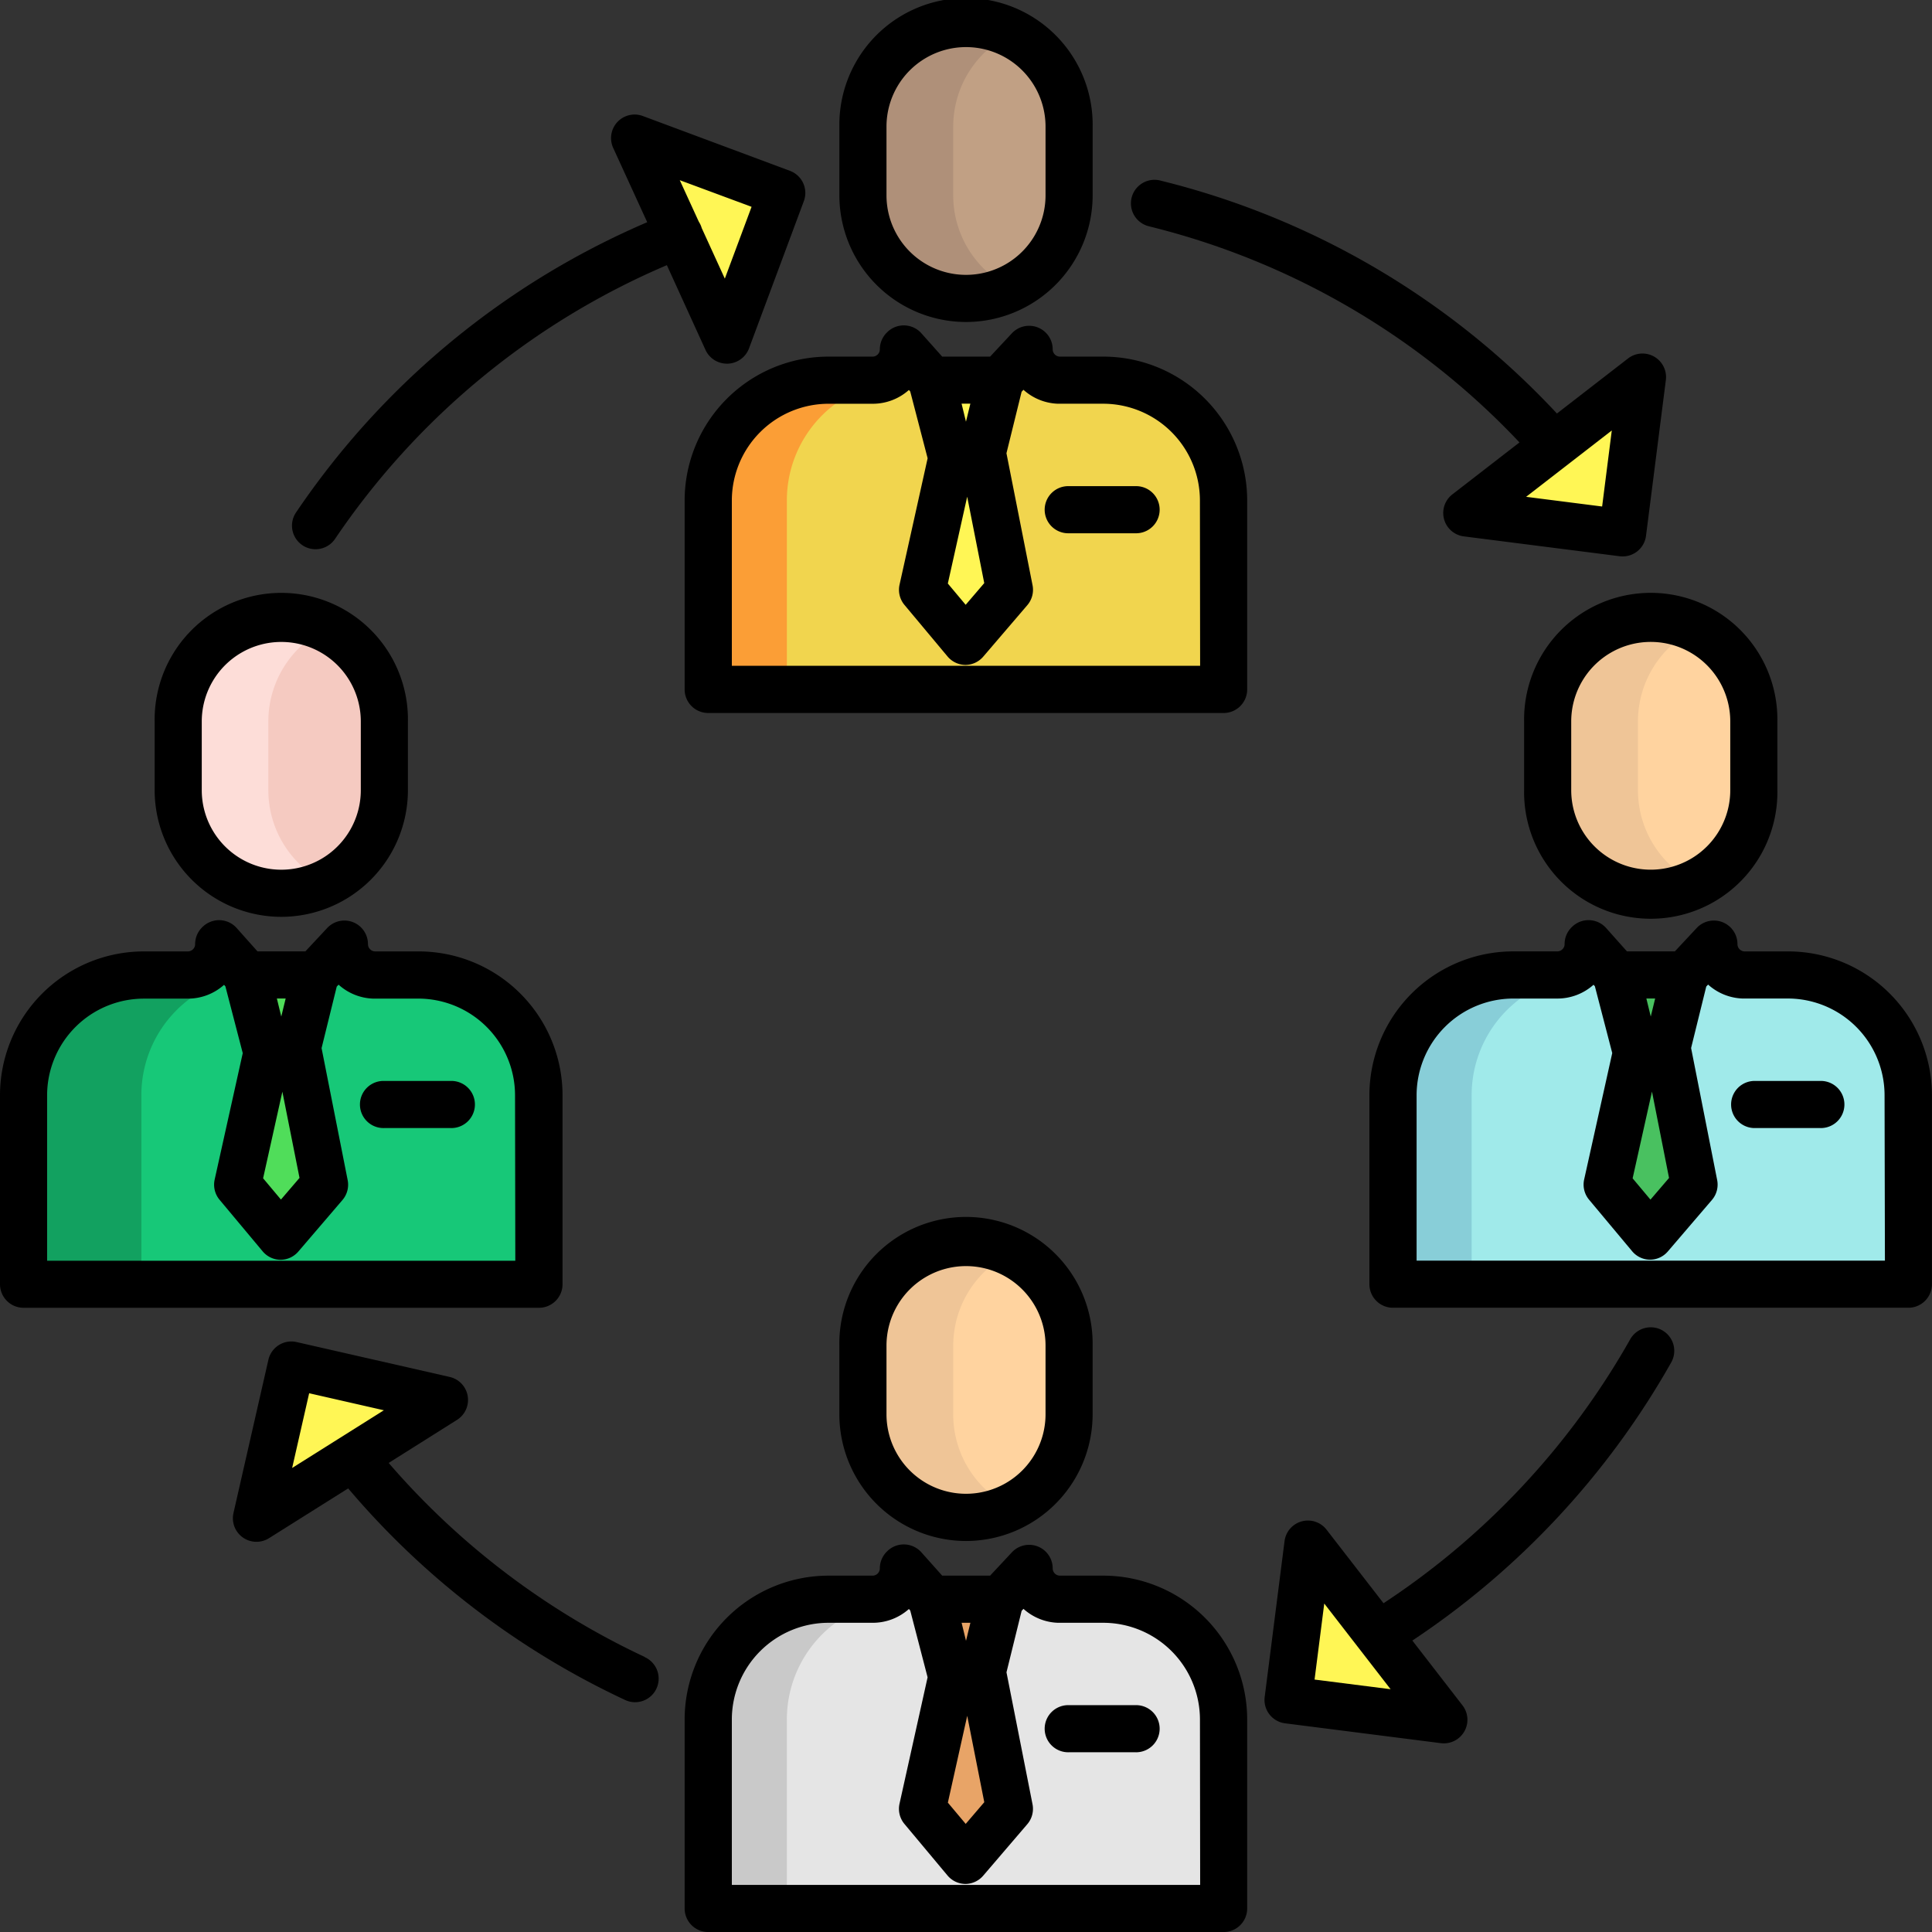 <svg xmlns="http://www.w3.org/2000/svg" width="65" height="65" viewBox="0 0 65 65">
  <rect x="0" y="0" width="65" height="65" fill="#333333" stroke="none"/>
  <g id="t2-ic3" transform="translate(-10 -10)">
    <path id="Path_136339" data-name="Path 136339" d="M203.673,410.35h-1.482a1.038,1.038,0,0,1-1.016-1.037l-.97,1.037h-2.312l-.935-1.05-.013.013a1.037,1.037,0,0,1-1.037,1.037h-1.482a4.046,4.046,0,0,0-4.045,4.046v6.358h17.339V414.4a4.045,4.045,0,0,0-4.045-4.045Z" transform="translate(-156.549 -346.547)" fill="#e5e5e5"/>
    <path id="Path_136340" data-name="Path 136340" d="M194.425,417.247a4.046,4.046,0,0,0-4.045,4.046v6.358h2.642v-6.357a4.046,4.046,0,0,1,2.117-3.558l.034-.489Z" transform="translate(-156.549 -353.443)" fill="#c9c9c9"/>
    <path id="Path_136341" data-name="Path 136341" d="M378.045,251.38h-1.484a1.038,1.038,0,0,1-1.016-1.037l-.968,1.037h-2.313l-.934-1.05-.013.013a1.037,1.037,0,0,1-1.037,1.037H368.8a4.047,4.047,0,0,0-4.047,4.046v6.358h17.34v-6.357A4.047,4.047,0,0,0,378.045,251.38Z" transform="translate(-307.883 -208.579)" fill="#a0eaea"/>
    <path id="Path_136342" data-name="Path 136342" d="M368.8,258.277a4.047,4.047,0,0,0-4.047,4.046v6.358h2.642v-6.357a4.043,4.043,0,0,1,1.784-3.356l.029-.691Z" transform="translate(-307.883 -215.476)" fill="#88ced8"/>
    <path id="Path_136343" data-name="Path 136343" d="M29.293,251.38H27.811a1.038,1.038,0,0,1-1.016-1.037l-.968,1.037H23.515l-.935-1.05-.013.013a1.037,1.037,0,0,1-1.037,1.037H20.045A4.047,4.047,0,0,0,16,255.427v6.357H33.34v-6.357a4.047,4.047,0,0,0-4.046-4.047Z" transform="translate(-5.207 -208.579)" fill="#17c878"/>
    <path id="Path_136344" data-name="Path 136344" d="M21.529,258.28H20.045A4.047,4.047,0,0,0,16,262.327v6.357h3.963v-6.357a4.043,4.043,0,0,1,1.784-3.356Z" transform="translate(-5.207 -215.479)" fill="#12a160"/>
    <path id="Path_136345" data-name="Path 136345" d="M203.673,99.92h-1.482a1.038,1.038,0,0,1-1.016-1.037l-.97,1.037h-2.312l-.935-1.05-.013.013a1.037,1.037,0,0,1-1.037,1.037h-1.482a4.045,4.045,0,0,0-4.045,4.045v6.359h17.339v-6.359a4.045,4.045,0,0,0-4.045-4.045Z" transform="translate(-156.549 -77.129)" fill="#f1d54e"/>
    <path id="Path_136346" data-name="Path 136346" d="M194.425,106.82a4.045,4.045,0,0,0-4.045,4.045v6.359h2.642v-6.359A4.047,4.047,0,0,1,195.865,107l.043-.182Z" transform="translate(-156.549 -84.029)" fill="#fb9e36"/>
    <path id="Path_136347" data-name="Path 136347" d="M236.686,19.468V21.78a3.468,3.468,0,0,1-6.936,0V19.468a3.468,3.468,0,0,1,6.936,0Z" transform="translate(-190.718 -5.207)" fill="#c1a084"/>
    <path id="Path_136348" data-name="Path 136348" d="M232.79,21.78V19.468a3.467,3.467,0,0,1,1.949-3.118,3.469,3.469,0,0,0-4.987,3.118V21.78a3.469,3.469,0,0,0,4.987,3.118A3.467,3.467,0,0,1,232.79,21.78Z" transform="translate(-190.72 -5.208)" fill="#af9079"/>
    <path id="Path_136349" data-name="Path 136349" d="M411.057,170.938v2.312a3.469,3.469,0,0,1-3.468,3.468h0a3.469,3.469,0,0,1-3.468-3.468v-2.312a3.468,3.468,0,0,1,3.468-3.468h0a3.468,3.468,0,0,1,3.468,3.468Z" transform="translate(-342.051 -136.666)" fill="#ffd39f"/>
    <path id="Path_136350" data-name="Path 136350" d="M407.154,173.252V170.94a3.468,3.468,0,0,1,1.949-3.118,3.453,3.453,0,0,0-1.519-.35h0a3.468,3.468,0,0,0-3.468,3.468v2.312a3.469,3.469,0,0,0,3.468,3.468h0a3.451,3.451,0,0,0,1.519-.35,3.469,3.469,0,0,1-1.949-3.118Z" transform="translate(-342.047 -136.668)" fill="#efc597"/>
    <path id="Path_136351" data-name="Path 136351" d="M236.686,329.9v2.312a3.468,3.468,0,1,1-6.936,0V329.9a3.468,3.468,0,1,1,6.936,0Z" transform="translate(-190.718 -274.625)" fill="#ffd39f"/>
    <path id="Path_136352" data-name="Path 136352" d="M232.789,332.21V329.9a3.467,3.467,0,0,1,1.948-3.118,3.469,3.469,0,0,0-4.987,3.118v2.312a3.469,3.469,0,0,0,4.987,3.118,3.467,3.467,0,0,1-1.949-3.118Z" transform="translate(-190.718 -274.625)" fill="#efc597"/>
    <path id="Path_136353" data-name="Path 136353" d="M62.307,170.938v2.312a3.469,3.469,0,0,1-3.468,3.468h0a3.469,3.469,0,0,1-3.468-3.468v-2.312a3.468,3.468,0,0,1,3.468-3.468h0a3.468,3.468,0,0,1,3.468,3.468Z" transform="translate(-39.376 -136.666)" fill="#f5cac1"/>
    <path id="Path_136354" data-name="Path 136354" d="M58.4,173.252V170.94a3.468,3.468,0,0,1,1.949-3.118,3.453,3.453,0,0,0-1.519-.35h0a3.468,3.468,0,0,0-3.468,3.468v2.312a3.469,3.469,0,0,0,3.468,3.468h0a3.451,3.451,0,0,0,1.519-.35,3.469,3.469,0,0,1-1.949-3.118Z" transform="translate(-39.372 -136.668)" fill="#fdddd8"/>
    <path id="Path_136355" data-name="Path 136355" d="M421.279,276.231l.925,4.681-1.485,1.733-1.449-1.733,1.041-4.682h.968Z" transform="translate(-355.2 -231.057)" fill="#49c160"/>
    <path id="Path_136356" data-name="Path 136356" d="M423.933,258.28l-.535,2.2a.229.229,0,0,1-.225.174h-.823a.23.23,0,0,1-.2-.173l-.535-2.2Z" transform="translate(-357.239 -215.479)" fill="#49c160"/>
    <g id="Group_94620" data-name="Group 94620" transform="translate(41.034 22.684)">
      <path id="Path_136357" data-name="Path 136357" d="M389.411,106.01l-.668,5.242-5.242-.667,2.938-2.275Z" transform="translate(-365.189 -106.01)" fill="#fff655"/>
      <path id="Path_136358" data-name="Path 136358" d="M338.688,403.23l4.574,5.909-5.242-.667Z" transform="translate(-325.718 -363.963)" fill="#fff655"/>
      <path id="Path_136359" data-name="Path 136359" d="M246.908,124.763l.925,4.679-1.484,1.735-1.449-1.735,1.04-4.682a.1.1,0,0,0,.029,0Z" transform="translate(-244.9 -122.283)" fill="#fff655"/>
    </g>
    <path id="Path_136360" data-name="Path 136360" d="M246.908,435.193l.925,4.679-1.484,1.735-1.449-1.735,1.04-4.682a.1.1,0,0,0,.029,0Z" transform="translate(-203.866 -369.017)" fill="#e8a467"/>
    <path id="Path_136361" data-name="Path 136361" d="M249.562,106.82l-.534,2.2a.233.233,0,0,1-.225.176h-.8a.1.1,0,0,1-.029,0,.231.231,0,0,1-.2-.173l-.534-2.2Z" transform="translate(-205.906 -84.029)" fill="#fff655"/>
    <path id="Path_136362" data-name="Path 136362" d="M249.562,417.25l-.534,2.2a.233.233,0,0,1-.225.176h-.8a.1.1,0,0,1-.029,0,.231.231,0,0,1-.2-.173l-.534-2.2Z" transform="translate(-205.906 -353.447)" fill="#e8a467"/>
    <path id="Path_136363" data-name="Path 136363" d="M173.118,48.423,171.63,45.17l4.953,1.844-1.844,4.953Z" transform="translate(-140.276 -30.524)" fill="#fff655"/>
    <path id="Path_136364" data-name="Path 136364" d="M81.666,358.793l-3.072,1.933-3.254,2.046,1.173-5.152Z" transform="translate(-56.708 -301.695)" fill="#fff655"/>
    <path id="Path_136365" data-name="Path 136365" d="M72.529,276.231l.925,4.681-1.485,1.733-1.449-1.733,1.041-4.682h.968Z" transform="translate(-52.524 -231.057)" fill="#50dd5a"/>
    <path id="Path_136366" data-name="Path 136366" d="M75.192,258.28l-.535,2.2a.229.229,0,0,1-.225.174h-.823a.23.23,0,0,1-.2-.173l-.534-2.2Z" transform="translate(-54.573 -215.479)" fill="#50dd5a"/>
    <g id="Group_94621" data-name="Group 94621" transform="translate(10 10)">
      <path id="Path_136367" data-name="Path 136367" d="M53.636,172.3a4.265,4.265,0,0,0,4.261-4.261v-2.312a4.261,4.261,0,1,0-8.521,0v2.312A4.265,4.265,0,0,0,53.636,172.3Zm-2.675-6.573a2.675,2.675,0,1,1,5.351,0v2.312a2.675,2.675,0,1,1-5.351,0Z" transform="translate(-44.173 -141.454)"/>
      <path id="Path_136368" data-name="Path 136368" d="M24.087,245.38H22.625a.245.245,0,0,1-.245-.245.793.793,0,0,0-1.372-.542l-.734.786H18.663l-.7-.785a.793.793,0,0,0-.569-.265.8.8,0,0,0-.584.232l-.013.013a.793.793,0,0,0-.232.561.245.245,0,0,1-.245.245H14.839A4.844,4.844,0,0,0,10,250.219v6.358a.793.793,0,0,0,.793.793h17.34a.793.793,0,0,0,.793-.793v-6.358A4.844,4.844,0,0,0,24.087,245.38Zm-4.476,1.585-.148.607-.148-.607ZM19.5,250.1,20.077,253l-.625.729-.6-.716Zm7.837,5.688H11.585v-5.566a3.257,3.257,0,0,1,3.253-3.253h1.483a1.823,1.823,0,0,0,1.217-.464l.045.051.584,2.247-.945,4.254a.793.793,0,0,0,.166.68l1.449,1.734a.793.793,0,0,0,.6.284h0a.793.793,0,0,0,.6-.277l1.485-1.734a.793.793,0,0,0,.175-.669l-.878-4.441.51-2.069.062-.066a1.822,1.822,0,0,0,1.161.469h1.523a3.257,3.257,0,0,1,3.253,3.253Z" transform="translate(-10 -213.371)"/>
      <path id="Path_136369" data-name="Path 136369" d="M104.894,285.27h-2.226a.793.793,0,1,0,0,1.585h2.226a.793.793,0,1,0,0-1.585Z" transform="translate(-89.737 -248.903)"/>
      <path id="Path_136370" data-name="Path 136370" d="M398.125,165.726v2.312a4.261,4.261,0,1,0,8.521,0v-2.312a4.261,4.261,0,1,0-8.521,0Zm6.936,0v2.312a2.675,2.675,0,1,1-5.351,0v-2.312a2.675,2.675,0,1,1,5.351,0Z" transform="translate(-346.848 -141.454)"/>
      <path id="Path_136371" data-name="Path 136371" d="M372.837,245.38h-1.462a.245.245,0,0,1-.245-.245.793.793,0,0,0-1.372-.542l-.734.786h-1.612l-.7-.785a.793.793,0,0,0-1.153-.034l-.013.013a.793.793,0,0,0-.232.561.245.245,0,0,1-.245.245h-1.483a4.844,4.844,0,0,0-4.839,4.839v6.358a.793.793,0,0,0,.793.793h17.34a.793.793,0,0,0,.793-.793v-6.358A4.844,4.844,0,0,0,372.837,245.38Zm-4.476,1.585-.148.607-.148-.607Zm-.107,3.131.574,2.906-.625.729-.6-.716Zm7.837,5.688H360.335v-5.565a3.257,3.257,0,0,1,3.253-3.253h1.483a1.823,1.823,0,0,0,1.217-.464l.045.051.584,2.247-.945,4.254a.793.793,0,0,0,.166.68l1.449,1.734a.793.793,0,0,0,.6.284h0a.793.793,0,0,0,.6-.277l1.485-1.734a.793.793,0,0,0,.175-.669l-.877-4.441.51-2.069.062-.066a1.822,1.822,0,0,0,1.161.469h1.523a3.257,3.257,0,0,1,3.253,3.253Z" transform="translate(-312.675 -213.371)"/>
      <path id="Path_136372" data-name="Path 136372" d="M453.644,285.27h-2.226a.793.793,0,0,0,0,1.585h2.226a.793.793,0,1,0,0-1.585Z" transform="translate(-392.412 -248.903)"/>
      <path id="Path_136373" data-name="Path 136373" d="M228.011,20.833a4.265,4.265,0,0,0,4.261-4.261V14.261a4.261,4.261,0,1,0-8.521,0v2.312A4.265,4.265,0,0,0,228.011,20.833Zm-2.675-6.573a2.675,2.675,0,1,1,5.351,0v2.312a2.675,2.675,0,1,1-5.351,0Z" transform="translate(-195.511 -10)"/>
      <path id="Path_136374" data-name="Path 136374" d="M198.462,93.918H197a.245.245,0,0,1-.245-.245.793.793,0,0,0-1.372-.541l-.734.786h-1.612l-.7-.785a.793.793,0,0,0-1.153-.033l-.013.013a.793.793,0,0,0-.232.56.245.245,0,0,1-.245.245h-1.483a4.844,4.844,0,0,0-4.839,4.839v6.358a.793.793,0,0,0,.793.793h17.34a.793.793,0,0,0,.793-.793V98.757A4.844,4.844,0,0,0,198.462,93.918ZM193.985,95.5l-.148.607-.148-.607Zm-.107,3.131.574,2.907-.625.73-.6-.716Zm7.837,5.688H185.96V98.757a3.257,3.257,0,0,1,3.253-3.253H190.7a1.823,1.823,0,0,0,1.217-.464l.045.051.585,2.247-.945,4.254a.793.793,0,0,0,.166.68l1.449,1.734a.793.793,0,0,0,.6.284h0a.793.793,0,0,0,.6-.277l1.485-1.734a.793.793,0,0,0,.175-.669l-.878-4.441.51-2.069.062-.066a1.822,1.822,0,0,0,1.161.469h1.523a3.257,3.257,0,0,1,3.253,3.253Z" transform="translate(-161.338 -81.92)"/>
      <path id="Path_136375" data-name="Path 136375" d="M279.269,133.8h-2.226a.793.793,0,1,0,0,1.585h2.226a.793.793,0,1,0,0-1.585Z" transform="translate(-241.075 -117.444)"/>
      <path id="Path_136376" data-name="Path 136376" d="M228.011,331.264A4.266,4.266,0,0,0,232.271,327v-2.312a4.261,4.261,0,1,0-8.521,0V327A4.266,4.266,0,0,0,228.011,331.264Zm-2.675-6.573a2.675,2.675,0,1,1,5.351,0V327a2.675,2.675,0,0,1-5.351,0Z" transform="translate(-195.511 -279.419)"/>
      <path id="Path_136377" data-name="Path 136377" d="M198.462,404.348H197a.245.245,0,0,1-.245-.245.793.793,0,0,0-1.372-.541l-.734.786h-1.612l-.7-.785a.793.793,0,0,0-1.151-.035l-.013.013a.793.793,0,0,0-.234.562.245.245,0,0,1-.245.245h-1.483a4.844,4.844,0,0,0-4.839,4.839v6.358a.793.793,0,0,0,.793.793h17.34a.793.793,0,0,0,.793-.793v-6.358A4.844,4.844,0,0,0,198.462,404.348Zm-4.476,1.585-.148.607-.148-.607Zm-.107,3.131.574,2.906-.625.73-.6-.715Zm7.837,5.688H185.96v-5.565a3.257,3.257,0,0,1,3.253-3.253H190.7a1.823,1.823,0,0,0,1.217-.464l.045.051.584,2.247-.945,4.254a.793.793,0,0,0,.166.68l1.449,1.734a.793.793,0,0,0,.6.284h0a.793.793,0,0,0,.6-.277l1.485-1.734a.793.793,0,0,0,.175-.669L195.2,407.6l.51-2.069.062-.066a1.821,1.821,0,0,0,1.161.469h1.523a3.257,3.257,0,0,1,3.253,3.253Z" transform="translate(-161.338 -351.337)"/>
      <path id="Path_136378" data-name="Path 136378" d="M279.269,444.235h-2.226a.793.793,0,1,0,0,1.585h2.226a.793.793,0,1,0,0-1.585Z" transform="translate(-241.075 -386.867)"/>
      <path id="Path_136379" data-name="Path 136379" d="M83.188,362.226a25.849,25.849,0,0,1-8.613-6.526l2.3-1.449a.793.793,0,0,0-.246-1.444l-5.152-1.174a.793.793,0,0,0-.949.6l-1.174,5.152a.793.793,0,0,0,1.195.847l2.664-1.675a27.444,27.444,0,0,0,9.3,7.11.793.793,0,1,0,.67-1.437ZM71.9,353.355l2.514.573-3.086,1.941Z" transform="translate(-61.499 -306.481)"/>
      <path id="Path_136380" data-name="Path 136380" d="M84.712,53.661a.793.793,0,0,0,1.1-.211,25.577,25.577,0,0,1,11.164-9.21l1.3,2.852a.793.793,0,0,0,.721.462h.029a.793.793,0,0,0,.714-.515l1.844-4.952a.793.793,0,0,0-.466-1.02L96.17,39.223a.793.793,0,0,0-1,1.072l1.145,2.5A27.155,27.155,0,0,0,84.5,52.56a.793.793,0,0,0,.211,1.1ZM99.826,42.277l-.9,2.416-.777-1.7c-.007-.023-.014-.046-.023-.068a.789.789,0,0,0-.074-.144l-.642-1.4Z" transform="translate(-74.54 -35.319)"/>
      <path id="Path_136381" data-name="Path 136381" d="M298.751,57.395A25.482,25.482,0,0,1,311.2,64.662l-2.257,1.747a.793.793,0,0,0,.385,1.414l5.242.668a.793.793,0,0,0,.887-.686l.668-5.242a.793.793,0,0,0-1.271-.727l-2.394,1.853a27.063,27.063,0,0,0-13.325-7.833.793.793,0,1,0-.38,1.539Zm15.23,9.423-2.558-.326,2.883-2.232Z" transform="translate(-260.079 -49.777)"/>
      <path id="Path_136382" data-name="Path 136382" d="M345.4,348.111a.793.793,0,0,0-1.08.3,25.837,25.837,0,0,1-8.3,8.881l-1.916-2.474a.793.793,0,0,0-1.414.385l-.668,5.242a.793.793,0,0,0,.686.887l5.242.668a.806.806,0,0,0,.1.006.793.793,0,0,0,.627-1.278l-1.687-2.18a27.43,27.43,0,0,0,8.71-9.359A.793.793,0,0,0,345.4,348.111ZM333.7,359.86l.326-2.558,2.232,2.883Z" transform="translate(-289.473 -303.353)"/>
    </g>
  </g>
</svg>
